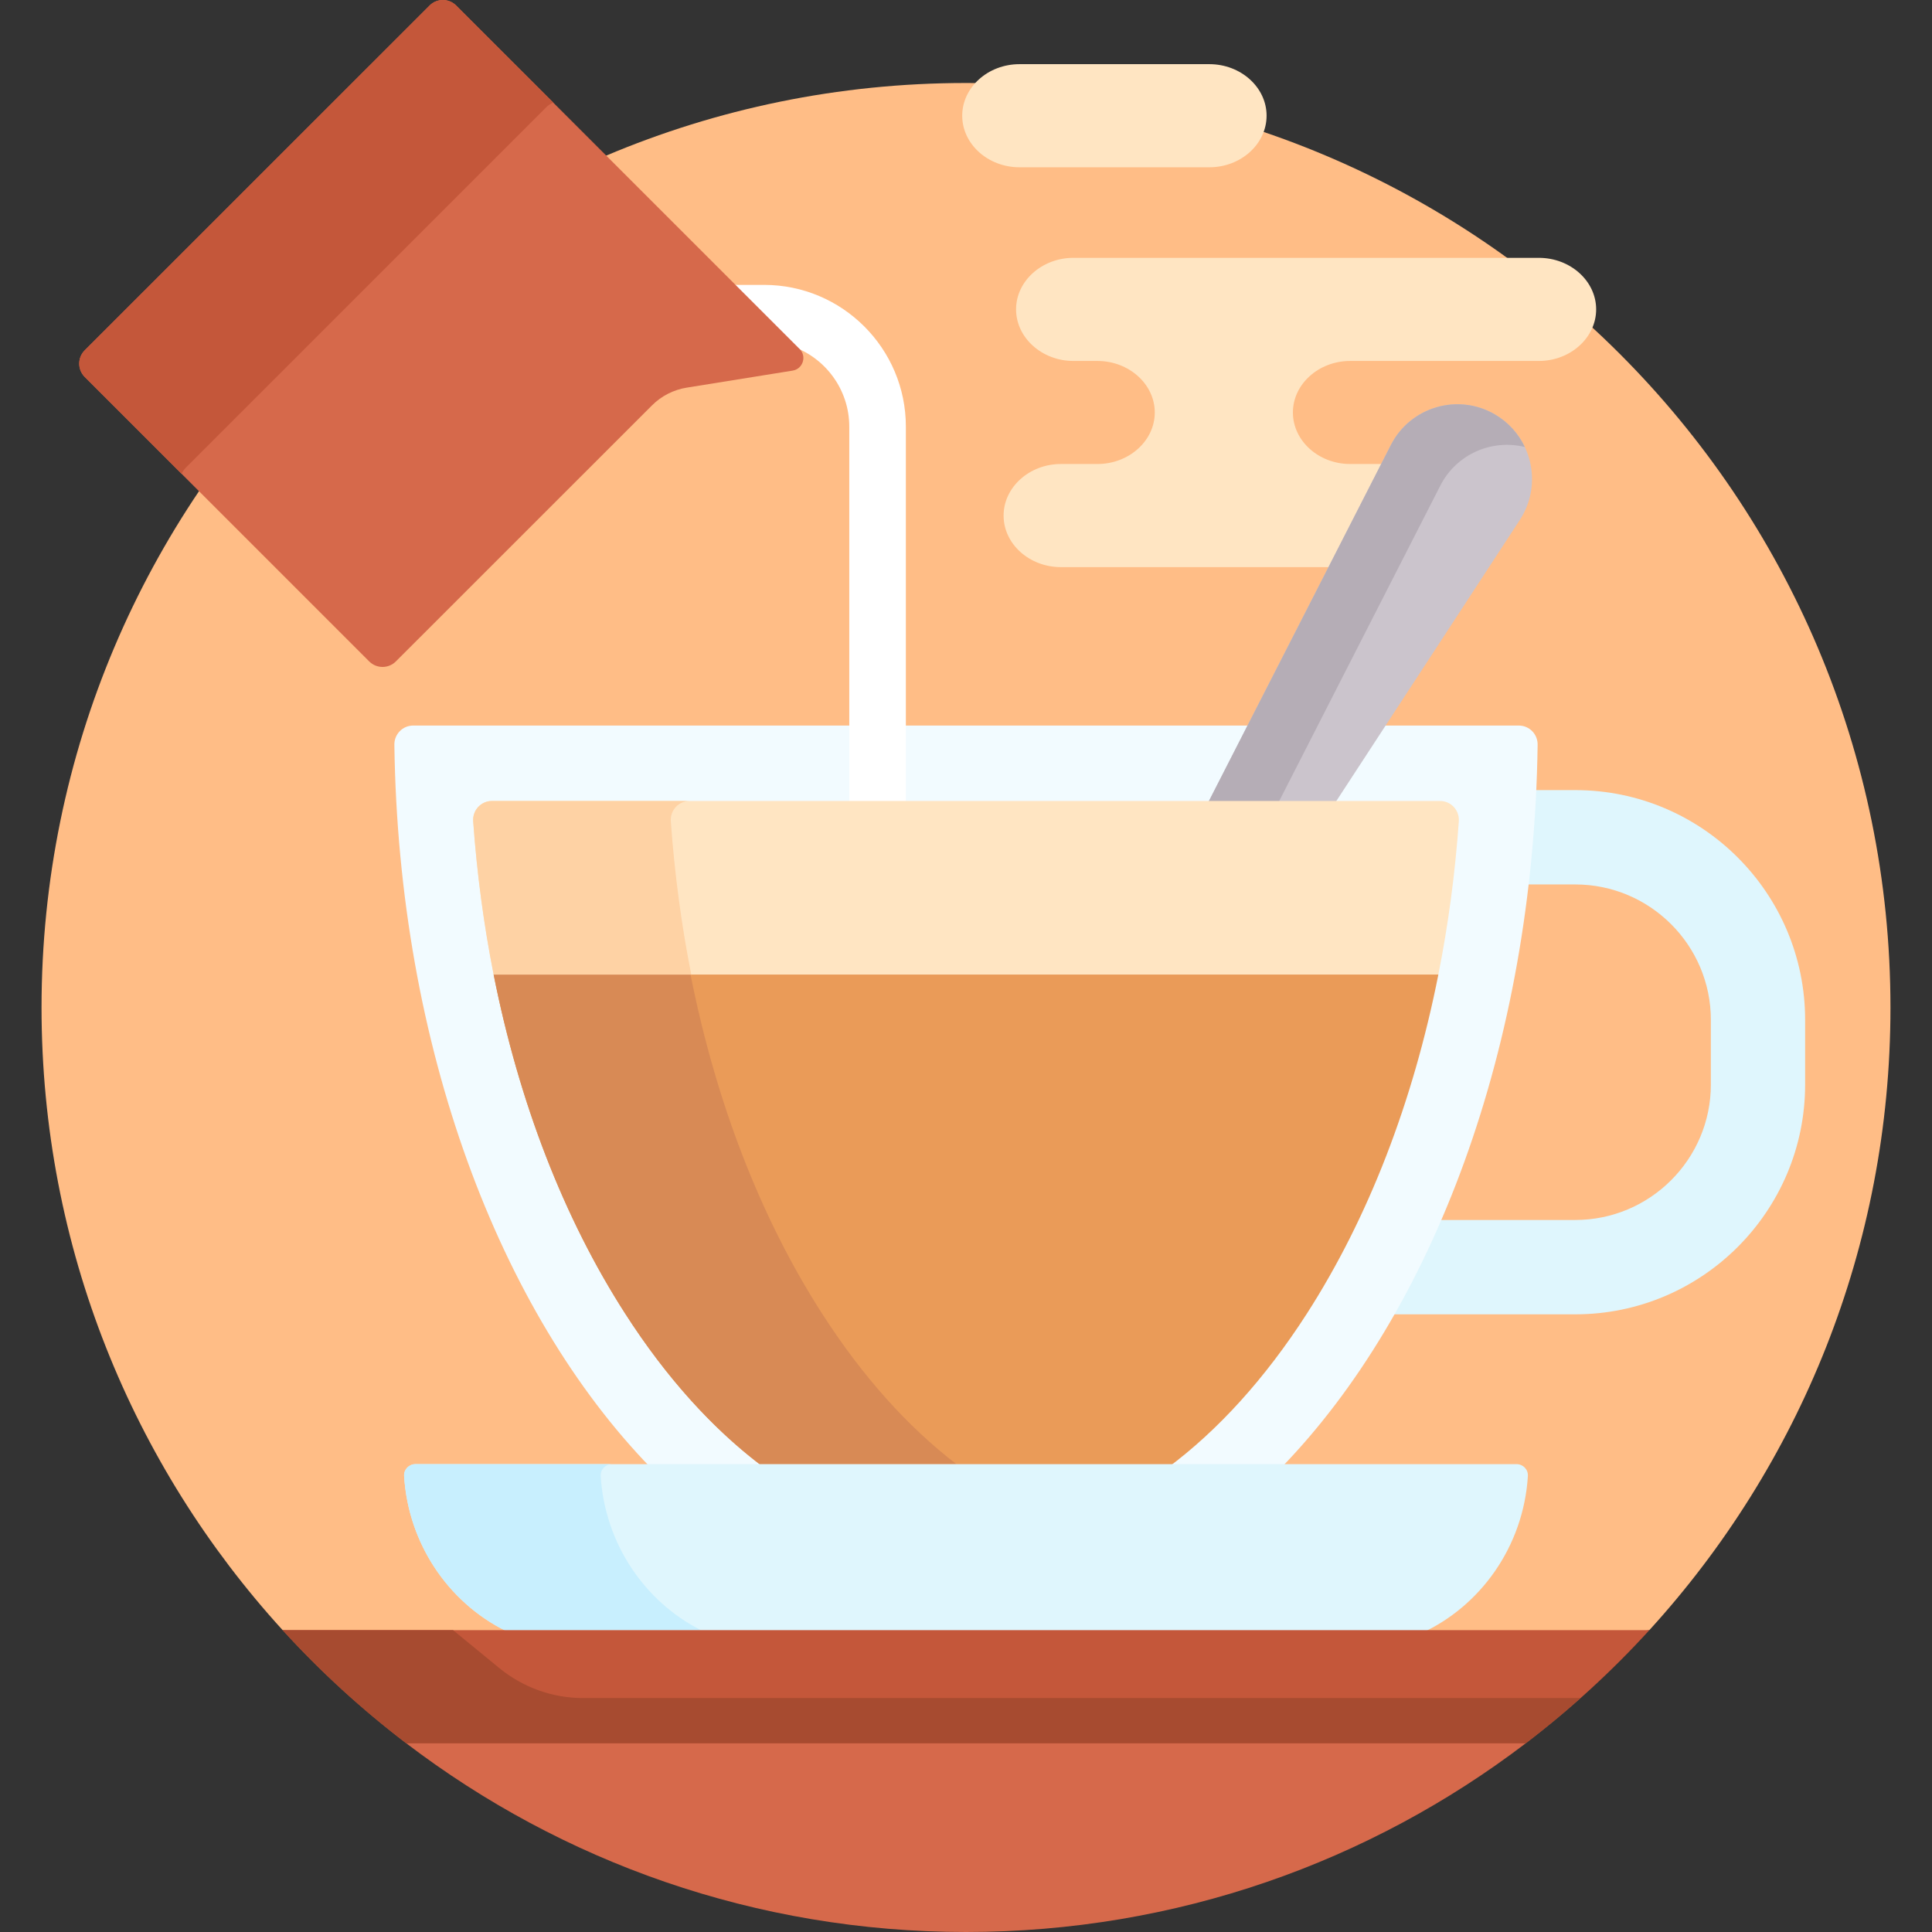 <svg width="24" height="24" viewBox="0 0 24 24" fill="none" xmlns="http://www.w3.org/2000/svg">
<rect x="0" y="0" width="24" height="24" fill="#333333" stroke="none"/>
<g clip-path="url(#clip0_1519_9817)">
<path d="M12 1.031C5.657 1.031 0.516 6.173 0.516 12.516C0.516 15.495 1.65 18.209 3.511 20.25L3.794 20.297H20.206L20.489 20.25C22.35 18.209 23.484 15.495 23.484 12.516C23.484 6.173 18.343 1.031 12 1.031Z" fill="#FFBD86"/>
<path d="M19.116 3.203H13.334C12.943 3.203 12.622 3.491 12.622 3.843C12.622 4.195 12.943 4.484 13.334 4.484H13.633C14.024 4.484 14.345 4.772 14.345 5.124C14.345 5.476 14.024 5.764 13.633 5.764H13.179C12.787 5.764 12.467 6.053 12.467 6.405C12.467 6.757 12.787 7.045 13.179 7.045H16.555L17.209 5.765C17.204 5.765 17.2 5.764 17.195 5.764H16.772C16.381 5.764 16.061 5.476 16.061 5.124C16.061 4.772 16.381 4.484 16.772 4.484H19.116C19.508 4.484 19.828 4.195 19.828 3.843C19.828 3.491 19.508 3.203 19.116 3.203Z" fill="#FFE5C2"/>
<path d="M19.569 9.815H19.037C19.019 10.21 18.987 10.601 18.942 10.987H19.569C20.497 10.987 21.253 11.742 21.253 12.67V13.472C21.253 14.4 20.497 15.155 19.569 15.155H17.855C17.678 15.563 17.483 15.955 17.27 16.327H19.569C21.144 16.327 22.424 15.046 22.424 13.472V12.67C22.424 11.096 21.144 9.815 19.569 9.815Z" fill="#DFF6FD"/>
<path d="M15.913 18.235C17.795 16.298 19.05 13.005 19.101 9.252C19.103 9.12 18.998 9.013 18.866 9.013H5.133C5.002 9.013 4.897 9.12 4.899 9.252C4.95 13.005 6.205 16.298 8.086 18.235H15.913Z" fill="#F2FBFF"/>
<path d="M9.492 3.539H9.071L9.83 4.298C10.248 4.439 10.55 4.835 10.55 5.3V9.997H11.253V5.3C11.253 4.329 10.463 3.539 9.492 3.539Z" fill="white"/>
<path d="M5.336 0.069L1.053 4.351C0.961 4.443 0.961 4.591 1.053 4.683L4.586 8.216C4.678 8.308 4.826 8.308 4.918 8.216L8.097 5.038C8.215 4.919 8.368 4.841 8.533 4.815L9.846 4.604C9.974 4.584 10.025 4.426 9.933 4.335L5.667 0.069C5.576 -0.023 5.427 -0.023 5.336 0.069Z" fill="#D6694B"/>
<path d="M2.308 5.81L6.787 1.331C6.813 1.305 6.842 1.287 6.874 1.275L5.667 0.069C5.576 -0.023 5.427 -0.023 5.336 0.069L1.053 4.351C0.961 4.443 0.961 4.591 1.053 4.683L2.256 5.886C2.268 5.859 2.285 5.833 2.308 5.81Z" fill="#C4573A"/>
<path d="M18.567 5.146C18.108 4.881 17.519 5.055 17.278 5.528L14.994 9.997H16.57L18.881 6.457C19.171 6.011 19.028 5.413 18.567 5.146Z" fill="#CBC4CC"/>
<path d="M17.893 6.031C18.094 5.638 18.535 5.452 18.942 5.553C18.864 5.389 18.738 5.245 18.567 5.146C18.108 4.881 17.519 5.055 17.278 5.528L14.994 9.997H15.867L17.893 6.031Z" fill="#B5ADB6"/>
<path d="M9.497 18.235H14.503C15.131 17.768 15.716 17.124 16.234 16.319C17 15.127 17.555 13.685 17.868 12.106L17.722 12.059H6.278L6.132 12.106C6.446 13.685 7 15.127 7.767 16.319C8.284 17.124 8.869 17.768 9.497 18.235Z" fill="#EA9B58"/>
<path d="M9.435 18.188H11.881C11.277 17.725 10.713 17.098 10.213 16.319C9.446 15.127 8.892 13.685 8.578 12.106H6.132C6.446 13.685 7 15.127 7.767 16.319C8.267 17.098 8.831 17.725 9.435 18.188Z" fill="#D88A55"/>
<path d="M6.132 12.106H17.868C17.99 11.491 18.076 10.854 18.122 10.203C18.132 10.066 18.025 9.95 17.889 9.95H6.111C5.975 9.95 5.868 10.066 5.878 10.203C5.925 10.854 6.01 11.491 6.132 12.106Z" fill="#FFE5C2"/>
<path d="M8.566 9.95H6.111C5.975 9.95 5.868 10.066 5.878 10.203C5.925 10.854 6.01 11.491 6.132 12.106H8.587C8.465 11.491 8.38 10.854 8.333 10.203C8.323 10.066 8.43 9.95 8.566 9.95Z" fill="#FED2A4"/>
<path d="M6.362 20.297H17.638C18.386 19.962 18.925 19.215 18.98 18.336C18.985 18.255 18.92 18.188 18.839 18.188H5.161C5.08 18.188 5.015 18.255 5.02 18.336C5.075 19.215 5.614 19.962 6.362 20.297Z" fill="#DFF6FD"/>
<path d="M6.264 20.25H8.706C8.009 19.896 7.514 19.176 7.462 18.336C7.457 18.255 7.522 18.188 7.603 18.188H5.161C5.08 18.188 5.015 18.255 5.02 18.336C5.072 19.176 5.567 19.896 6.264 20.25Z" fill="#C8EFFE"/>
<path d="M5.281 21.609L5.047 21.656C6.977 23.127 9.387 24 12 24C14.614 24 17.023 23.127 18.953 21.656L18.723 21.609H5.281Z" fill="#D6694B"/>
<path d="M5.047 21.656H18.953C19.506 21.234 20.021 20.764 20.489 20.25H3.511C3.979 20.764 4.494 21.234 5.047 21.656Z" fill="#C4573A"/>
<path d="M5.628 20.25H3.511C3.979 20.764 4.494 21.234 5.047 21.656H18.953C19.187 21.477 19.414 21.29 19.634 21.094H7.243C6.864 21.094 6.496 20.962 6.202 20.721L5.628 20.25Z" fill="#A74B30"/>
<path d="M15.023 0.797H12.665C12.273 0.797 11.953 1.085 11.953 1.437C11.953 1.79 12.273 2.078 12.665 2.078H15.023C15.414 2.078 15.734 1.79 15.734 1.437C15.734 1.085 15.414 0.797 15.023 0.797Z" fill="#FFE5C2"/>
</g>
<defs>
<clipPath id="clip0_1519_9817">
<rect width="24" height="24" fill="white"/>
</clipPath>
</defs>
</svg>
